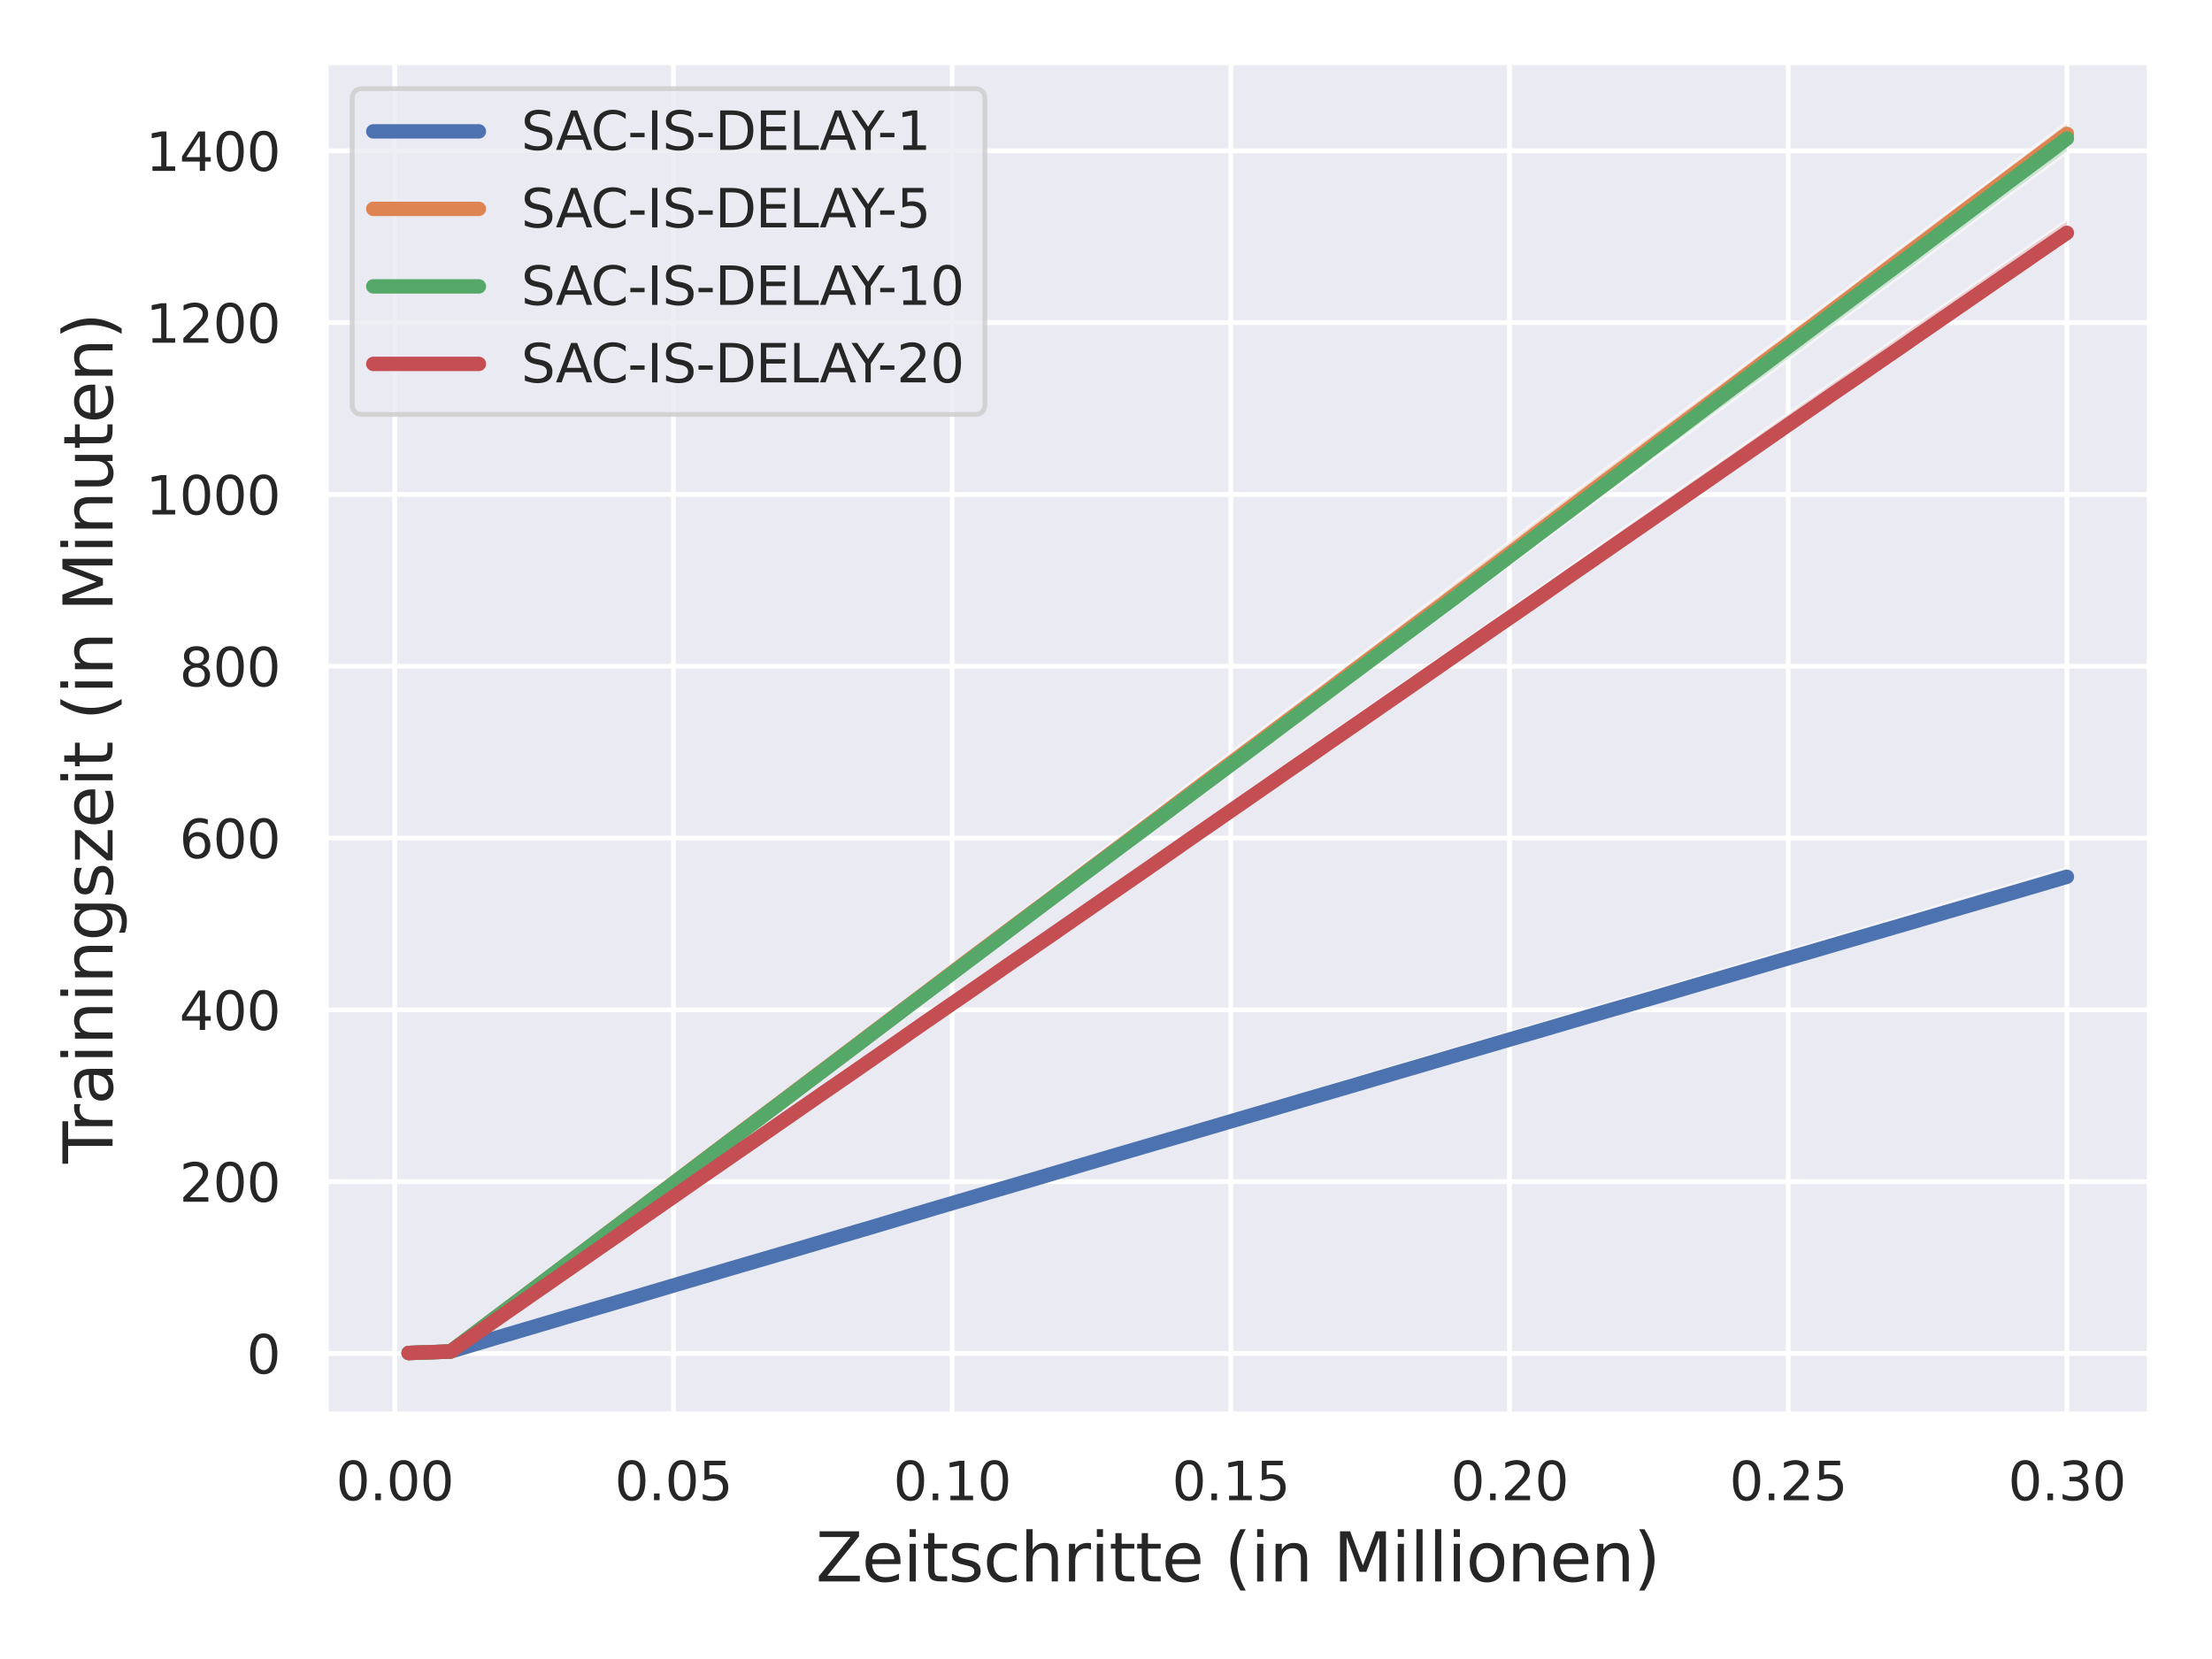 <?xml version="1.0" encoding="utf-8" standalone="no"?>
<!DOCTYPE svg PUBLIC "-//W3C//DTD SVG 1.1//EN"
  "http://www.w3.org/Graphics/SVG/1.1/DTD/svg11.dtd">
<svg xmlns:xlink="http://www.w3.org/1999/xlink" width="460.8pt" height="345.6pt" viewBox="0 0 460.8 345.6" xmlns="http://www.w3.org/2000/svg" version="1.1">
 <defs>
  <style type="text/css">*{stroke-linejoin: round; stroke-linecap: butt}</style>
 </defs>
 <g id="figure_1">
  <g id="patch_1">
   <path d="M 0 345.6 
L 460.8 345.6 
L 460.8 0 
L 0 0 
z
" style="fill: #ffffff"/>
  </g>
  <g id="axes_1">
   <g id="patch_2">
    <path d="M 67.86 294.66 
L 447.84 294.66 
L 447.84 12.96 
L 67.86 12.96 
z
" style="fill: #eaeaf2"/>
   </g>
   <g id="matplotlib.axis_1">
    <g id="xtick_1">
     <g id="line2d_1">
      <path d="M 82.229 294.66 
L 82.229 12.96 
" clip-path="url(#p84920b1231)" style="fill: none; stroke: #ffffff; stroke-linecap: round"/>
     </g>
     <g id="text_1">
      <!-- 0.00 -->
      <g style="fill: #262626" transform="translate(69.983 312.518)scale(0.11 -0.11)">
       <defs>
        <path id="DejaVuSans-30" d="M 2034 4250 
Q 1547 4250 1301 3770 
Q 1056 3291 1056 2328 
Q 1056 1369 1301 889 
Q 1547 409 2034 409 
Q 2525 409 2770 889 
Q 3016 1369 3016 2328 
Q 3016 3291 2770 3770 
Q 2525 4250 2034 4250 
z
M 2034 4750 
Q 2819 4750 3233 4129 
Q 3647 3509 3647 2328 
Q 3647 1150 3233 529 
Q 2819 -91 2034 -91 
Q 1250 -91 836 529 
Q 422 1150 422 2328 
Q 422 3509 836 4129 
Q 1250 4750 2034 4750 
z
" transform="scale(0.016)"/>
        <path id="DejaVuSans-2e" d="M 684 794 
L 1344 794 
L 1344 0 
L 684 0 
L 684 794 
z
" transform="scale(0.016)"/>
       </defs>
       <use xlink:href="#DejaVuSans-30"/>
       <use xlink:href="#DejaVuSans-2e" x="63.623"/>
       <use xlink:href="#DejaVuSans-30" x="95.41"/>
       <use xlink:href="#DejaVuSans-30" x="159.033"/>
      </g>
     </g>
    </g>
    <g id="xtick_2">
     <g id="line2d_2">
      <path d="M 140.286 294.66 
L 140.286 12.96 
" clip-path="url(#p84920b1231)" style="fill: none; stroke: #ffffff; stroke-linecap: round"/>
     </g>
     <g id="text_2">
      <!-- 0.05 -->
      <g style="fill: #262626" transform="translate(128.039 312.518)scale(0.11 -0.11)">
       <defs>
        <path id="DejaVuSans-35" d="M 691 4666 
L 3169 4666 
L 3169 4134 
L 1269 4134 
L 1269 2991 
Q 1406 3038 1543 3061 
Q 1681 3084 1819 3084 
Q 2600 3084 3056 2656 
Q 3513 2228 3513 1497 
Q 3513 744 3044 326 
Q 2575 -91 1722 -91 
Q 1428 -91 1123 -41 
Q 819 9 494 109 
L 494 744 
Q 775 591 1075 516 
Q 1375 441 1709 441 
Q 2250 441 2565 725 
Q 2881 1009 2881 1497 
Q 2881 1984 2565 2268 
Q 2250 2553 1709 2553 
Q 1456 2553 1204 2497 
Q 953 2441 691 2322 
L 691 4666 
z
" transform="scale(0.016)"/>
       </defs>
       <use xlink:href="#DejaVuSans-30"/>
       <use xlink:href="#DejaVuSans-2e" x="63.623"/>
       <use xlink:href="#DejaVuSans-30" x="95.41"/>
       <use xlink:href="#DejaVuSans-35" x="159.033"/>
      </g>
     </g>
    </g>
    <g id="xtick_3">
     <g id="line2d_3">
      <path d="M 198.342 294.66 
L 198.342 12.96 
" clip-path="url(#p84920b1231)" style="fill: none; stroke: #ffffff; stroke-linecap: round"/>
     </g>
     <g id="text_3">
      <!-- 0.10 -->
      <g style="fill: #262626" transform="translate(186.096 312.518)scale(0.11 -0.11)">
       <defs>
        <path id="DejaVuSans-31" d="M 794 531 
L 1825 531 
L 1825 4091 
L 703 3866 
L 703 4441 
L 1819 4666 
L 2450 4666 
L 2450 531 
L 3481 531 
L 3481 0 
L 794 0 
L 794 531 
z
" transform="scale(0.016)"/>
       </defs>
       <use xlink:href="#DejaVuSans-30"/>
       <use xlink:href="#DejaVuSans-2e" x="63.623"/>
       <use xlink:href="#DejaVuSans-31" x="95.41"/>
       <use xlink:href="#DejaVuSans-30" x="159.033"/>
      </g>
     </g>
    </g>
    <g id="xtick_4">
     <g id="line2d_4">
      <path d="M 256.399 294.66 
L 256.399 12.96 
" clip-path="url(#p84920b1231)" style="fill: none; stroke: #ffffff; stroke-linecap: round"/>
     </g>
     <g id="text_4">
      <!-- 0.15 -->
      <g style="fill: #262626" transform="translate(244.152 312.518)scale(0.11 -0.11)">
       <use xlink:href="#DejaVuSans-30"/>
       <use xlink:href="#DejaVuSans-2e" x="63.623"/>
       <use xlink:href="#DejaVuSans-31" x="95.41"/>
       <use xlink:href="#DejaVuSans-35" x="159.033"/>
      </g>
     </g>
    </g>
    <g id="xtick_5">
     <g id="line2d_5">
      <path d="M 314.455 294.66 
L 314.455 12.96 
" clip-path="url(#p84920b1231)" style="fill: none; stroke: #ffffff; stroke-linecap: round"/>
     </g>
     <g id="text_5">
      <!-- 0.20 -->
      <g style="fill: #262626" transform="translate(302.209 312.518)scale(0.11 -0.11)">
       <defs>
        <path id="DejaVuSans-32" d="M 1228 531 
L 3431 531 
L 3431 0 
L 469 0 
L 469 531 
Q 828 903 1448 1529 
Q 2069 2156 2228 2338 
Q 2531 2678 2651 2914 
Q 2772 3150 2772 3378 
Q 2772 3750 2511 3984 
Q 2250 4219 1831 4219 
Q 1534 4219 1204 4116 
Q 875 4013 500 3803 
L 500 4441 
Q 881 4594 1212 4672 
Q 1544 4750 1819 4750 
Q 2544 4750 2975 4387 
Q 3406 4025 3406 3419 
Q 3406 3131 3298 2873 
Q 3191 2616 2906 2266 
Q 2828 2175 2409 1742 
Q 1991 1309 1228 531 
z
" transform="scale(0.016)"/>
       </defs>
       <use xlink:href="#DejaVuSans-30"/>
       <use xlink:href="#DejaVuSans-2e" x="63.623"/>
       <use xlink:href="#DejaVuSans-32" x="95.41"/>
       <use xlink:href="#DejaVuSans-30" x="159.033"/>
      </g>
     </g>
    </g>
    <g id="xtick_6">
     <g id="line2d_6">
      <path d="M 372.512 294.66 
L 372.512 12.96 
" clip-path="url(#p84920b1231)" style="fill: none; stroke: #ffffff; stroke-linecap: round"/>
     </g>
     <g id="text_6">
      <!-- 0.25 -->
      <g style="fill: #262626" transform="translate(360.266 312.518)scale(0.11 -0.11)">
       <use xlink:href="#DejaVuSans-30"/>
       <use xlink:href="#DejaVuSans-2e" x="63.623"/>
       <use xlink:href="#DejaVuSans-32" x="95.41"/>
       <use xlink:href="#DejaVuSans-35" x="159.033"/>
      </g>
     </g>
    </g>
    <g id="xtick_7">
     <g id="line2d_7">
      <path d="M 430.568 294.66 
L 430.568 12.96 
" clip-path="url(#p84920b1231)" style="fill: none; stroke: #ffffff; stroke-linecap: round"/>
     </g>
     <g id="text_7">
      <!-- 0.30 -->
      <g style="fill: #262626" transform="translate(418.322 312.518)scale(0.11 -0.11)">
       <defs>
        <path id="DejaVuSans-33" d="M 2597 2516 
Q 3050 2419 3304 2112 
Q 3559 1806 3559 1356 
Q 3559 666 3084 287 
Q 2609 -91 1734 -91 
Q 1441 -91 1130 -33 
Q 819 25 488 141 
L 488 750 
Q 750 597 1062 519 
Q 1375 441 1716 441 
Q 2309 441 2620 675 
Q 2931 909 2931 1356 
Q 2931 1769 2642 2001 
Q 2353 2234 1838 2234 
L 1294 2234 
L 1294 2753 
L 1863 2753 
Q 2328 2753 2575 2939 
Q 2822 3125 2822 3475 
Q 2822 3834 2567 4026 
Q 2313 4219 1838 4219 
Q 1578 4219 1281 4162 
Q 984 4106 628 3988 
L 628 4550 
Q 988 4650 1302 4700 
Q 1616 4750 1894 4750 
Q 2613 4750 3031 4423 
Q 3450 4097 3450 3541 
Q 3450 3153 3228 2886 
Q 3006 2619 2597 2516 
z
" transform="scale(0.016)"/>
       </defs>
       <use xlink:href="#DejaVuSans-30"/>
       <use xlink:href="#DejaVuSans-2e" x="63.623"/>
       <use xlink:href="#DejaVuSans-33" x="95.41"/>
       <use xlink:href="#DejaVuSans-30" x="159.033"/>
      </g>
     </g>
    </g>
    <g id="text_8">
     <!-- Zeitschritte (in Millionen) -->
     <g style="fill: #262626" transform="translate(169.935 329.444)scale(0.14 -0.14)">
      <defs>
       <path id="DejaVuSans-5a" d="M 359 4666 
L 4025 4666 
L 4025 4184 
L 1075 531 
L 4097 531 
L 4097 0 
L 288 0 
L 288 481 
L 3238 4134 
L 359 4134 
L 359 4666 
z
" transform="scale(0.016)"/>
       <path id="DejaVuSans-65" d="M 3597 1894 
L 3597 1613 
L 953 1613 
Q 991 1019 1311 708 
Q 1631 397 2203 397 
Q 2534 397 2845 478 
Q 3156 559 3463 722 
L 3463 178 
Q 3153 47 2828 -22 
Q 2503 -91 2169 -91 
Q 1331 -91 842 396 
Q 353 884 353 1716 
Q 353 2575 817 3079 
Q 1281 3584 2069 3584 
Q 2775 3584 3186 3129 
Q 3597 2675 3597 1894 
z
M 3022 2063 
Q 3016 2534 2758 2815 
Q 2500 3097 2075 3097 
Q 1594 3097 1305 2825 
Q 1016 2553 972 2059 
L 3022 2063 
z
" transform="scale(0.016)"/>
       <path id="DejaVuSans-69" d="M 603 3500 
L 1178 3500 
L 1178 0 
L 603 0 
L 603 3500 
z
M 603 4863 
L 1178 4863 
L 1178 4134 
L 603 4134 
L 603 4863 
z
" transform="scale(0.016)"/>
       <path id="DejaVuSans-74" d="M 1172 4494 
L 1172 3500 
L 2356 3500 
L 2356 3053 
L 1172 3053 
L 1172 1153 
Q 1172 725 1289 603 
Q 1406 481 1766 481 
L 2356 481 
L 2356 0 
L 1766 0 
Q 1100 0 847 248 
Q 594 497 594 1153 
L 594 3053 
L 172 3053 
L 172 3500 
L 594 3500 
L 594 4494 
L 1172 4494 
z
" transform="scale(0.016)"/>
       <path id="DejaVuSans-73" d="M 2834 3397 
L 2834 2853 
Q 2591 2978 2328 3040 
Q 2066 3103 1784 3103 
Q 1356 3103 1142 2972 
Q 928 2841 928 2578 
Q 928 2378 1081 2264 
Q 1234 2150 1697 2047 
L 1894 2003 
Q 2506 1872 2764 1633 
Q 3022 1394 3022 966 
Q 3022 478 2636 193 
Q 2250 -91 1575 -91 
Q 1294 -91 989 -36 
Q 684 19 347 128 
L 347 722 
Q 666 556 975 473 
Q 1284 391 1588 391 
Q 1994 391 2212 530 
Q 2431 669 2431 922 
Q 2431 1156 2273 1281 
Q 2116 1406 1581 1522 
L 1381 1569 
Q 847 1681 609 1914 
Q 372 2147 372 2553 
Q 372 3047 722 3315 
Q 1072 3584 1716 3584 
Q 2034 3584 2315 3537 
Q 2597 3491 2834 3397 
z
" transform="scale(0.016)"/>
       <path id="DejaVuSans-63" d="M 3122 3366 
L 3122 2828 
Q 2878 2963 2633 3030 
Q 2388 3097 2138 3097 
Q 1578 3097 1268 2742 
Q 959 2388 959 1747 
Q 959 1106 1268 751 
Q 1578 397 2138 397 
Q 2388 397 2633 464 
Q 2878 531 3122 666 
L 3122 134 
Q 2881 22 2623 -34 
Q 2366 -91 2075 -91 
Q 1284 -91 818 406 
Q 353 903 353 1747 
Q 353 2603 823 3093 
Q 1294 3584 2113 3584 
Q 2378 3584 2631 3529 
Q 2884 3475 3122 3366 
z
" transform="scale(0.016)"/>
       <path id="DejaVuSans-68" d="M 3513 2113 
L 3513 0 
L 2938 0 
L 2938 2094 
Q 2938 2591 2744 2837 
Q 2550 3084 2163 3084 
Q 1697 3084 1428 2787 
Q 1159 2491 1159 1978 
L 1159 0 
L 581 0 
L 581 4863 
L 1159 4863 
L 1159 2956 
Q 1366 3272 1645 3428 
Q 1925 3584 2291 3584 
Q 2894 3584 3203 3211 
Q 3513 2838 3513 2113 
z
" transform="scale(0.016)"/>
       <path id="DejaVuSans-72" d="M 2631 2963 
Q 2534 3019 2420 3045 
Q 2306 3072 2169 3072 
Q 1681 3072 1420 2755 
Q 1159 2438 1159 1844 
L 1159 0 
L 581 0 
L 581 3500 
L 1159 3500 
L 1159 2956 
Q 1341 3275 1631 3429 
Q 1922 3584 2338 3584 
Q 2397 3584 2469 3576 
Q 2541 3569 2628 3553 
L 2631 2963 
z
" transform="scale(0.016)"/>
       <path id="DejaVuSans-20" transform="scale(0.016)"/>
       <path id="DejaVuSans-28" d="M 1984 4856 
Q 1566 4138 1362 3434 
Q 1159 2731 1159 2009 
Q 1159 1288 1364 580 
Q 1569 -128 1984 -844 
L 1484 -844 
Q 1016 -109 783 600 
Q 550 1309 550 2009 
Q 550 2706 781 3412 
Q 1013 4119 1484 4856 
L 1984 4856 
z
" transform="scale(0.016)"/>
       <path id="DejaVuSans-6e" d="M 3513 2113 
L 3513 0 
L 2938 0 
L 2938 2094 
Q 2938 2591 2744 2837 
Q 2550 3084 2163 3084 
Q 1697 3084 1428 2787 
Q 1159 2491 1159 1978 
L 1159 0 
L 581 0 
L 581 3500 
L 1159 3500 
L 1159 2956 
Q 1366 3272 1645 3428 
Q 1925 3584 2291 3584 
Q 2894 3584 3203 3211 
Q 3513 2838 3513 2113 
z
" transform="scale(0.016)"/>
       <path id="DejaVuSans-4d" d="M 628 4666 
L 1569 4666 
L 2759 1491 
L 3956 4666 
L 4897 4666 
L 4897 0 
L 4281 0 
L 4281 4097 
L 3078 897 
L 2444 897 
L 1241 4097 
L 1241 0 
L 628 0 
L 628 4666 
z
" transform="scale(0.016)"/>
       <path id="DejaVuSans-6c" d="M 603 4863 
L 1178 4863 
L 1178 0 
L 603 0 
L 603 4863 
z
" transform="scale(0.016)"/>
       <path id="DejaVuSans-6f" d="M 1959 3097 
Q 1497 3097 1228 2736 
Q 959 2375 959 1747 
Q 959 1119 1226 758 
Q 1494 397 1959 397 
Q 2419 397 2687 759 
Q 2956 1122 2956 1747 
Q 2956 2369 2687 2733 
Q 2419 3097 1959 3097 
z
M 1959 3584 
Q 2709 3584 3137 3096 
Q 3566 2609 3566 1747 
Q 3566 888 3137 398 
Q 2709 -91 1959 -91 
Q 1206 -91 779 398 
Q 353 888 353 1747 
Q 353 2609 779 3096 
Q 1206 3584 1959 3584 
z
" transform="scale(0.016)"/>
       <path id="DejaVuSans-29" d="M 513 4856 
L 1013 4856 
Q 1481 4119 1714 3412 
Q 1947 2706 1947 2009 
Q 1947 1309 1714 600 
Q 1481 -109 1013 -844 
L 513 -844 
Q 928 -128 1133 580 
Q 1338 1288 1338 2009 
Q 1338 2731 1133 3434 
Q 928 4138 513 4856 
z
" transform="scale(0.016)"/>
      </defs>
      <use xlink:href="#DejaVuSans-5a"/>
      <use xlink:href="#DejaVuSans-65" x="68.506"/>
      <use xlink:href="#DejaVuSans-69" x="130.029"/>
      <use xlink:href="#DejaVuSans-74" x="157.812"/>
      <use xlink:href="#DejaVuSans-73" x="197.021"/>
      <use xlink:href="#DejaVuSans-63" x="249.121"/>
      <use xlink:href="#DejaVuSans-68" x="304.102"/>
      <use xlink:href="#DejaVuSans-72" x="367.48"/>
      <use xlink:href="#DejaVuSans-69" x="408.594"/>
      <use xlink:href="#DejaVuSans-74" x="436.377"/>
      <use xlink:href="#DejaVuSans-74" x="475.586"/>
      <use xlink:href="#DejaVuSans-65" x="514.795"/>
      <use xlink:href="#DejaVuSans-20" x="576.318"/>
      <use xlink:href="#DejaVuSans-28" x="608.105"/>
      <use xlink:href="#DejaVuSans-69" x="647.119"/>
      <use xlink:href="#DejaVuSans-6e" x="674.902"/>
      <use xlink:href="#DejaVuSans-20" x="738.281"/>
      <use xlink:href="#DejaVuSans-4d" x="770.068"/>
      <use xlink:href="#DejaVuSans-69" x="856.348"/>
      <use xlink:href="#DejaVuSans-6c" x="884.131"/>
      <use xlink:href="#DejaVuSans-6c" x="911.914"/>
      <use xlink:href="#DejaVuSans-69" x="939.697"/>
      <use xlink:href="#DejaVuSans-6f" x="967.48"/>
      <use xlink:href="#DejaVuSans-6e" x="1028.662"/>
      <use xlink:href="#DejaVuSans-65" x="1092.041"/>
      <use xlink:href="#DejaVuSans-6e" x="1153.564"/>
      <use xlink:href="#DejaVuSans-29" x="1216.943"/>
     </g>
    </g>
   </g>
   <g id="matplotlib.axis_2">
    <g id="ytick_1">
     <g id="line2d_8">
      <path d="M 67.86 281.953 
L 447.84 281.953 
" clip-path="url(#p84920b1231)" style="fill: none; stroke: #ffffff; stroke-linecap: round"/>
     </g>
     <g id="text_9">
      <!-- 0 -->
      <g style="fill: #262626" transform="translate(51.361 286.132)scale(0.11 -0.11)">
       <use xlink:href="#DejaVuSans-30"/>
      </g>
     </g>
    </g>
    <g id="ytick_2">
     <g id="line2d_9">
      <path d="M 67.86 246.162 
L 447.84 246.162 
" clip-path="url(#p84920b1231)" style="fill: none; stroke: #ffffff; stroke-linecap: round"/>
     </g>
     <g id="text_10">
      <!-- 200 -->
      <g style="fill: #262626" transform="translate(37.364 250.341)scale(0.11 -0.11)">
       <use xlink:href="#DejaVuSans-32"/>
       <use xlink:href="#DejaVuSans-30" x="63.623"/>
       <use xlink:href="#DejaVuSans-30" x="127.246"/>
      </g>
     </g>
    </g>
    <g id="ytick_3">
     <g id="line2d_10">
      <path d="M 67.86 210.372 
L 447.84 210.372 
" clip-path="url(#p84920b1231)" style="fill: none; stroke: #ffffff; stroke-linecap: round"/>
     </g>
     <g id="text_11">
      <!-- 400 -->
      <g style="fill: #262626" transform="translate(37.364 214.551)scale(0.11 -0.11)">
       <defs>
        <path id="DejaVuSans-34" d="M 2419 4116 
L 825 1625 
L 2419 1625 
L 2419 4116 
z
M 2253 4666 
L 3047 4666 
L 3047 1625 
L 3713 1625 
L 3713 1100 
L 3047 1100 
L 3047 0 
L 2419 0 
L 2419 1100 
L 313 1100 
L 313 1709 
L 2253 4666 
z
" transform="scale(0.016)"/>
       </defs>
       <use xlink:href="#DejaVuSans-34"/>
       <use xlink:href="#DejaVuSans-30" x="63.623"/>
       <use xlink:href="#DejaVuSans-30" x="127.246"/>
      </g>
     </g>
    </g>
    <g id="ytick_4">
     <g id="line2d_11">
      <path d="M 67.86 174.581 
L 447.84 174.581 
" clip-path="url(#p84920b1231)" style="fill: none; stroke: #ffffff; stroke-linecap: round"/>
     </g>
     <g id="text_12">
      <!-- 600 -->
      <g style="fill: #262626" transform="translate(37.364 178.76)scale(0.11 -0.11)">
       <defs>
        <path id="DejaVuSans-36" d="M 2113 2584 
Q 1688 2584 1439 2293 
Q 1191 2003 1191 1497 
Q 1191 994 1439 701 
Q 1688 409 2113 409 
Q 2538 409 2786 701 
Q 3034 994 3034 1497 
Q 3034 2003 2786 2293 
Q 2538 2584 2113 2584 
z
M 3366 4563 
L 3366 3988 
Q 3128 4100 2886 4159 
Q 2644 4219 2406 4219 
Q 1781 4219 1451 3797 
Q 1122 3375 1075 2522 
Q 1259 2794 1537 2939 
Q 1816 3084 2150 3084 
Q 2853 3084 3261 2657 
Q 3669 2231 3669 1497 
Q 3669 778 3244 343 
Q 2819 -91 2113 -91 
Q 1303 -91 875 529 
Q 447 1150 447 2328 
Q 447 3434 972 4092 
Q 1497 4750 2381 4750 
Q 2619 4750 2861 4703 
Q 3103 4656 3366 4563 
z
" transform="scale(0.016)"/>
       </defs>
       <use xlink:href="#DejaVuSans-36"/>
       <use xlink:href="#DejaVuSans-30" x="63.623"/>
       <use xlink:href="#DejaVuSans-30" x="127.246"/>
      </g>
     </g>
    </g>
    <g id="ytick_5">
     <g id="line2d_12">
      <path d="M 67.86 138.79 
L 447.84 138.79 
" clip-path="url(#p84920b1231)" style="fill: none; stroke: #ffffff; stroke-linecap: round"/>
     </g>
     <g id="text_13">
      <!-- 800 -->
      <g style="fill: #262626" transform="translate(37.364 142.969)scale(0.11 -0.11)">
       <defs>
        <path id="DejaVuSans-38" d="M 2034 2216 
Q 1584 2216 1326 1975 
Q 1069 1734 1069 1313 
Q 1069 891 1326 650 
Q 1584 409 2034 409 
Q 2484 409 2743 651 
Q 3003 894 3003 1313 
Q 3003 1734 2745 1975 
Q 2488 2216 2034 2216 
z
M 1403 2484 
Q 997 2584 770 2862 
Q 544 3141 544 3541 
Q 544 4100 942 4425 
Q 1341 4750 2034 4750 
Q 2731 4750 3128 4425 
Q 3525 4100 3525 3541 
Q 3525 3141 3298 2862 
Q 3072 2584 2669 2484 
Q 3125 2378 3379 2068 
Q 3634 1759 3634 1313 
Q 3634 634 3220 271 
Q 2806 -91 2034 -91 
Q 1263 -91 848 271 
Q 434 634 434 1313 
Q 434 1759 690 2068 
Q 947 2378 1403 2484 
z
M 1172 3481 
Q 1172 3119 1398 2916 
Q 1625 2713 2034 2713 
Q 2441 2713 2670 2916 
Q 2900 3119 2900 3481 
Q 2900 3844 2670 4047 
Q 2441 4250 2034 4250 
Q 1625 4250 1398 4047 
Q 1172 3844 1172 3481 
z
" transform="scale(0.016)"/>
       </defs>
       <use xlink:href="#DejaVuSans-38"/>
       <use xlink:href="#DejaVuSans-30" x="63.623"/>
       <use xlink:href="#DejaVuSans-30" x="127.246"/>
      </g>
     </g>
    </g>
    <g id="ytick_6">
     <g id="line2d_13">
      <path d="M 67.86 103 
L 447.84 103 
" clip-path="url(#p84920b1231)" style="fill: none; stroke: #ffffff; stroke-linecap: round"/>
     </g>
     <g id="text_14">
      <!-- 1000 -->
      <g style="fill: #262626" transform="translate(30.365 107.179)scale(0.11 -0.11)">
       <use xlink:href="#DejaVuSans-31"/>
       <use xlink:href="#DejaVuSans-30" x="63.623"/>
       <use xlink:href="#DejaVuSans-30" x="127.246"/>
       <use xlink:href="#DejaVuSans-30" x="190.869"/>
      </g>
     </g>
    </g>
    <g id="ytick_7">
     <g id="line2d_14">
      <path d="M 67.86 67.209 
L 447.84 67.209 
" clip-path="url(#p84920b1231)" style="fill: none; stroke: #ffffff; stroke-linecap: round"/>
     </g>
     <g id="text_15">
      <!-- 1200 -->
      <g style="fill: #262626" transform="translate(30.365 71.388)scale(0.11 -0.11)">
       <use xlink:href="#DejaVuSans-31"/>
       <use xlink:href="#DejaVuSans-32" x="63.623"/>
       <use xlink:href="#DejaVuSans-30" x="127.246"/>
       <use xlink:href="#DejaVuSans-30" x="190.869"/>
      </g>
     </g>
    </g>
    <g id="ytick_8">
     <g id="line2d_15">
      <path d="M 67.86 31.418 
L 447.84 31.418 
" clip-path="url(#p84920b1231)" style="fill: none; stroke: #ffffff; stroke-linecap: round"/>
     </g>
     <g id="text_16">
      <!-- 1400 -->
      <g style="fill: #262626" transform="translate(30.365 35.597)scale(0.11 -0.11)">
       <use xlink:href="#DejaVuSans-31"/>
       <use xlink:href="#DejaVuSans-34" x="63.623"/>
       <use xlink:href="#DejaVuSans-30" x="127.246"/>
       <use xlink:href="#DejaVuSans-30" x="190.869"/>
      </g>
     </g>
    </g>
    <g id="text_17">
     <!-- Trainingszeit (in Minuten) -->
     <g style="fill: #262626" transform="translate(23.453 242.38)rotate(-90)scale(0.14 -0.14)">
      <defs>
       <path id="DejaVuSans-54" d="M -19 4666 
L 3928 4666 
L 3928 4134 
L 2272 4134 
L 2272 0 
L 1638 0 
L 1638 4134 
L -19 4134 
L -19 4666 
z
" transform="scale(0.016)"/>
       <path id="DejaVuSans-61" d="M 2194 1759 
Q 1497 1759 1228 1600 
Q 959 1441 959 1056 
Q 959 750 1161 570 
Q 1363 391 1709 391 
Q 2188 391 2477 730 
Q 2766 1069 2766 1631 
L 2766 1759 
L 2194 1759 
z
M 3341 1997 
L 3341 0 
L 2766 0 
L 2766 531 
Q 2569 213 2275 61 
Q 1981 -91 1556 -91 
Q 1019 -91 701 211 
Q 384 513 384 1019 
Q 384 1609 779 1909 
Q 1175 2209 1959 2209 
L 2766 2209 
L 2766 2266 
Q 2766 2663 2505 2880 
Q 2244 3097 1772 3097 
Q 1472 3097 1187 3025 
Q 903 2953 641 2809 
L 641 3341 
Q 956 3463 1253 3523 
Q 1550 3584 1831 3584 
Q 2591 3584 2966 3190 
Q 3341 2797 3341 1997 
z
" transform="scale(0.016)"/>
       <path id="DejaVuSans-67" d="M 2906 1791 
Q 2906 2416 2648 2759 
Q 2391 3103 1925 3103 
Q 1463 3103 1205 2759 
Q 947 2416 947 1791 
Q 947 1169 1205 825 
Q 1463 481 1925 481 
Q 2391 481 2648 825 
Q 2906 1169 2906 1791 
z
M 3481 434 
Q 3481 -459 3084 -895 
Q 2688 -1331 1869 -1331 
Q 1566 -1331 1297 -1286 
Q 1028 -1241 775 -1147 
L 775 -588 
Q 1028 -725 1275 -790 
Q 1522 -856 1778 -856 
Q 2344 -856 2625 -561 
Q 2906 -266 2906 331 
L 2906 616 
Q 2728 306 2450 153 
Q 2172 0 1784 0 
Q 1141 0 747 490 
Q 353 981 353 1791 
Q 353 2603 747 3093 
Q 1141 3584 1784 3584 
Q 2172 3584 2450 3431 
Q 2728 3278 2906 2969 
L 2906 3500 
L 3481 3500 
L 3481 434 
z
" transform="scale(0.016)"/>
       <path id="DejaVuSans-7a" d="M 353 3500 
L 3084 3500 
L 3084 2975 
L 922 459 
L 3084 459 
L 3084 0 
L 275 0 
L 275 525 
L 2438 3041 
L 353 3041 
L 353 3500 
z
" transform="scale(0.016)"/>
       <path id="DejaVuSans-75" d="M 544 1381 
L 544 3500 
L 1119 3500 
L 1119 1403 
Q 1119 906 1312 657 
Q 1506 409 1894 409 
Q 2359 409 2629 706 
Q 2900 1003 2900 1516 
L 2900 3500 
L 3475 3500 
L 3475 0 
L 2900 0 
L 2900 538 
Q 2691 219 2414 64 
Q 2138 -91 1772 -91 
Q 1169 -91 856 284 
Q 544 659 544 1381 
z
M 1991 3584 
L 1991 3584 
z
" transform="scale(0.016)"/>
      </defs>
      <use xlink:href="#DejaVuSans-54"/>
      <use xlink:href="#DejaVuSans-72" x="46.334"/>
      <use xlink:href="#DejaVuSans-61" x="87.447"/>
      <use xlink:href="#DejaVuSans-69" x="148.727"/>
      <use xlink:href="#DejaVuSans-6e" x="176.51"/>
      <use xlink:href="#DejaVuSans-69" x="239.889"/>
      <use xlink:href="#DejaVuSans-6e" x="267.672"/>
      <use xlink:href="#DejaVuSans-67" x="331.051"/>
      <use xlink:href="#DejaVuSans-73" x="394.527"/>
      <use xlink:href="#DejaVuSans-7a" x="446.627"/>
      <use xlink:href="#DejaVuSans-65" x="499.117"/>
      <use xlink:href="#DejaVuSans-69" x="560.641"/>
      <use xlink:href="#DejaVuSans-74" x="588.424"/>
      <use xlink:href="#DejaVuSans-20" x="627.633"/>
      <use xlink:href="#DejaVuSans-28" x="659.42"/>
      <use xlink:href="#DejaVuSans-69" x="698.434"/>
      <use xlink:href="#DejaVuSans-6e" x="726.217"/>
      <use xlink:href="#DejaVuSans-20" x="789.596"/>
      <use xlink:href="#DejaVuSans-4d" x="821.383"/>
      <use xlink:href="#DejaVuSans-69" x="907.662"/>
      <use xlink:href="#DejaVuSans-6e" x="935.445"/>
      <use xlink:href="#DejaVuSans-75" x="998.824"/>
      <use xlink:href="#DejaVuSans-74" x="1062.203"/>
      <use xlink:href="#DejaVuSans-65" x="1101.412"/>
      <use xlink:href="#DejaVuSans-6e" x="1162.936"/>
      <use xlink:href="#DejaVuSans-29" x="1226.314"/>
     </g>
    </g>
   </g>
   <g id="PolyCollection_1">
    <defs>
     <path id="m9e47a740ea" d="M 85.132 -63.745 
L 85.132 -63.75 
L 88.035 -63.852 
L 90.937 -63.953 
L 93.84 -64.056 
L 96.743 -64.938 
L 99.646 -65.825 
L 102.549 -66.719 
L 105.452 -67.594 
L 108.354 -68.458 
L 111.257 -69.326 
L 114.16 -70.197 
L 117.063 -71.05 
L 119.966 -71.908 
L 122.869 -72.774 
L 125.771 -73.652 
L 128.674 -74.534 
L 131.577 -75.413 
L 134.48 -76.289 
L 137.383 -77.18 
L 140.286 -78.066 
L 143.188 -78.964 
L 146.091 -79.834 
L 148.994 -80.731 
L 151.897 -81.596 
L 154.8 -82.473 
L 157.702 -83.359 
L 160.605 -84.262 
L 163.508 -85.149 
L 166.411 -86.018 
L 169.314 -86.889 
L 172.217 -87.756 
L 175.119 -88.642 
L 178.022 -89.526 
L 180.925 -90.414 
L 183.828 -91.3 
L 186.731 -92.198 
L 189.634 -93.088 
L 192.536 -93.97 
L 195.439 -94.856 
L 198.342 -95.731 
L 201.245 -96.59 
L 204.148 -97.481 
L 207.051 -98.343 
L 209.953 -99.22 
L 212.856 -100.084 
L 215.759 -100.95 
L 218.662 -101.813 
L 221.565 -102.681 
L 224.467 -103.558 
L 227.37 -104.45 
L 230.273 -105.312 
L 233.176 -106.196 
L 236.079 -107.067 
L 238.982 -107.929 
L 241.884 -108.806 
L 244.787 -109.671 
L 247.69 -110.522 
L 250.593 -111.398 
L 253.496 -112.265 
L 256.399 -113.131 
L 259.301 -114.014 
L 262.204 -114.863 
L 265.107 -115.717 
L 268.01 -116.575 
L 270.913 -117.452 
L 273.816 -118.302 
L 276.718 -119.141 
L 279.621 -119.987 
L 282.524 -120.858 
L 285.427 -121.747 
L 288.33 -122.598 
L 291.233 -123.476 
L 294.135 -124.314 
L 297.038 -125.178 
L 299.941 -126.036 
L 302.844 -126.899 
L 305.747 -127.739 
L 308.649 -128.585 
L 311.552 -129.447 
L 314.455 -130.31 
L 317.358 -131.161 
L 320.261 -132.003 
L 323.164 -132.873 
L 326.066 -133.73 
L 328.969 -134.615 
L 331.872 -135.469 
L 334.775 -136.329 
L 337.678 -137.179 
L 340.581 -138.013 
L 343.483 -138.849 
L 346.386 -139.7 
L 349.289 -140.54 
L 352.192 -141.414 
L 355.095 -142.291 
L 357.998 -143.153 
L 360.9 -144.025 
L 363.803 -144.874 
L 366.706 -145.724 
L 369.609 -146.569 
L 372.512 -147.424 
L 375.414 -148.261 
L 378.317 -149.123 
L 381.22 -149.977 
L 384.123 -150.846 
L 387.026 -151.707 
L 389.929 -152.58 
L 392.831 -153.433 
L 395.734 -154.287 
L 398.637 -155.145 
L 401.54 -156.016 
L 404.443 -156.897 
L 407.346 -157.736 
L 410.248 -158.585 
L 413.151 -159.457 
L 416.054 -160.285 
L 418.957 -161.14 
L 421.86 -161.999 
L 424.763 -162.855 
L 427.665 -163.726 
L 430.568 -164.564 
L 430.568 -161.932 
L 430.568 -161.932 
L 427.665 -161.097 
L 424.763 -160.255 
L 421.86 -159.425 
L 418.957 -158.593 
L 416.054 -157.73 
L 413.151 -156.875 
L 410.248 -156.049 
L 407.346 -155.194 
L 404.443 -154.361 
L 401.54 -153.512 
L 398.637 -152.663 
L 395.734 -151.78 
L 392.831 -150.94 
L 389.929 -150.096 
L 387.026 -149.258 
L 384.123 -148.417 
L 381.22 -147.585 
L 378.317 -146.743 
L 375.414 -145.916 
L 372.512 -145.062 
L 369.609 -144.217 
L 366.706 -143.36 
L 363.803 -142.498 
L 360.9 -141.648 
L 357.998 -140.811 
L 355.095 -139.98 
L 352.192 -139.159 
L 349.289 -138.311 
L 346.386 -137.444 
L 343.483 -136.62 
L 340.581 -135.792 
L 337.678 -134.962 
L 334.775 -134.151 
L 331.872 -133.323 
L 328.969 -132.476 
L 326.066 -131.615 
L 323.164 -130.772 
L 320.261 -129.93 
L 317.358 -129.089 
L 314.455 -128.24 
L 311.552 -127.398 
L 308.649 -126.543 
L 305.747 -125.701 
L 302.844 -124.843 
L 299.941 -123.991 
L 297.038 -123.13 
L 294.135 -122.283 
L 291.233 -121.445 
L 288.33 -120.586 
L 285.427 -119.737 
L 282.524 -118.882 
L 279.621 -118.022 
L 276.718 -117.193 
L 273.816 -116.332 
L 270.913 -115.497 
L 268.01 -114.657 
L 265.107 -113.816 
L 262.204 -112.977 
L 259.301 -112.153 
L 256.399 -111.326 
L 253.496 -110.482 
L 250.593 -109.631 
L 247.69 -108.789 
L 244.787 -107.949 
L 241.884 -107.12 
L 238.982 -106.291 
L 236.079 -105.459 
L 233.176 -104.624 
L 230.273 -103.764 
L 227.37 -102.919 
L 224.467 -102.084 
L 221.565 -101.253 
L 218.662 -100.378 
L 215.759 -99.534 
L 212.856 -98.682 
L 209.953 -97.834 
L 207.051 -97.016 
L 204.148 -96.159 
L 201.245 -95.317 
L 198.342 -94.491 
L 195.439 -93.625 
L 192.536 -92.776 
L 189.634 -91.916 
L 186.731 -91.059 
L 183.828 -90.215 
L 180.925 -89.329 
L 178.022 -88.498 
L 175.119 -87.652 
L 172.217 -86.812 
L 169.314 -85.962 
L 166.411 -85.111 
L 163.508 -84.265 
L 160.605 -83.416 
L 157.702 -82.594 
L 154.8 -81.756 
L 151.897 -80.923 
L 148.994 -80.082 
L 146.091 -79.242 
L 143.188 -78.404 
L 140.286 -77.571 
L 137.383 -76.735 
L 134.48 -75.901 
L 131.577 -75.055 
L 128.674 -74.211 
L 125.771 -73.36 
L 122.869 -72.534 
L 119.966 -71.686 
L 117.063 -70.851 
L 114.16 -70.004 
L 111.257 -69.163 
L 108.354 -68.328 
L 105.452 -67.464 
L 102.549 -66.615 
L 99.646 -65.763 
L 96.743 -64.909 
L 93.84 -64.042 
L 90.937 -63.94 
L 88.035 -63.843 
L 85.132 -63.745 
z
" style="stroke: #ffffff; stroke-opacity: 0.5"/>
    </defs>
    <g clip-path="url(#p84920b1231)">
     <use xlink:href="#m9e47a740ea" x="0" y="345.6" style="fill: #4c72b0; fill-opacity: 0.5; stroke: #ffffff; stroke-opacity: 0.5"/>
    </g>
   </g>
   <g id="PolyCollection_2">
    <defs>
     <path id="m38fdfc8652" d="M 85.132 -63.746 
L 85.132 -63.752 
L 88.035 -63.852 
L 90.937 -63.952 
L 93.84 -64.055 
L 96.743 -66.3 
L 99.646 -68.525 
L 102.549 -70.722 
L 105.452 -72.962 
L 108.354 -75.236 
L 111.257 -77.479 
L 114.16 -79.686 
L 117.063 -81.896 
L 119.966 -84.108 
L 122.869 -86.252 
L 125.771 -88.443 
L 128.674 -90.651 
L 131.577 -92.925 
L 134.48 -95.175 
L 137.383 -97.411 
L 140.286 -99.596 
L 143.188 -101.762 
L 146.091 -103.957 
L 148.994 -106.129 
L 151.897 -108.352 
L 154.8 -110.555 
L 157.702 -112.734 
L 160.605 -114.939 
L 163.508 -117.147 
L 166.411 -119.418 
L 169.314 -121.674 
L 172.217 -123.941 
L 175.119 -126.164 
L 178.022 -128.402 
L 180.925 -130.764 
L 183.828 -133.073 
L 186.731 -135.361 
L 189.634 -137.626 
L 192.536 -139.864 
L 195.439 -142.033 
L 198.342 -144.268 
L 201.245 -146.503 
L 204.148 -148.732 
L 207.051 -150.959 
L 209.953 -153.199 
L 212.856 -155.397 
L 215.759 -157.592 
L 218.662 -159.796 
L 221.565 -162.038 
L 224.467 -164.293 
L 227.37 -166.547 
L 230.273 -168.745 
L 233.176 -170.945 
L 236.079 -173.175 
L 238.982 -175.376 
L 241.884 -177.554 
L 244.787 -179.815 
L 247.69 -182.024 
L 250.593 -184.239 
L 253.496 -186.401 
L 256.399 -188.602 
L 259.301 -190.78 
L 262.204 -192.974 
L 265.107 -195.162 
L 268.01 -197.371 
L 270.913 -199.533 
L 273.816 -201.741 
L 276.718 -203.936 
L 279.621 -206.107 
L 282.524 -208.275 
L 285.427 -210.474 
L 288.33 -212.69 
L 291.233 -214.875 
L 294.135 -217.089 
L 297.038 -219.278 
L 299.941 -221.463 
L 302.844 -223.723 
L 305.747 -225.955 
L 308.649 -228.168 
L 311.552 -230.372 
L 314.455 -232.561 
L 317.358 -234.773 
L 320.261 -237.007 
L 323.164 -239.175 
L 326.066 -241.393 
L 328.969 -243.566 
L 331.872 -245.764 
L 334.775 -247.947 
L 337.678 -250.121 
L 340.581 -252.278 
L 343.483 -254.454 
L 346.386 -256.601 
L 349.289 -258.748 
L 352.192 -260.914 
L 355.095 -263.074 
L 357.998 -265.212 
L 360.9 -267.39 
L 363.803 -269.573 
L 366.706 -271.767 
L 369.609 -273.931 
L 372.512 -276.094 
L 375.414 -278.256 
L 378.317 -280.405 
L 381.22 -282.574 
L 384.123 -284.764 
L 387.026 -286.949 
L 389.929 -289.198 
L 392.831 -291.377 
L 395.734 -293.603 
L 398.637 -295.782 
L 401.54 -297.942 
L 404.443 -300.14 
L 407.346 -302.281 
L 410.248 -304.441 
L 413.151 -306.61 
L 416.054 -308.794 
L 418.957 -311.026 
L 421.86 -313.22 
L 424.763 -315.429 
L 427.665 -317.641 
L 430.568 -319.835 
L 430.568 -316.096 
L 430.568 -316.096 
L 427.665 -313.955 
L 424.763 -311.755 
L 421.86 -309.638 
L 418.957 -307.493 
L 416.054 -305.337 
L 413.151 -303.113 
L 410.248 -300.893 
L 407.346 -298.639 
L 404.443 -296.34 
L 401.54 -294.061 
L 398.637 -291.878 
L 395.734 -289.709 
L 392.831 -287.501 
L 389.929 -285.358 
L 387.026 -283.206 
L 384.123 -281.055 
L 381.22 -278.888 
L 378.317 -276.739 
L 375.414 -274.556 
L 372.512 -272.378 
L 369.609 -270.248 
L 366.706 -268.137 
L 363.803 -265.973 
L 360.9 -263.807 
L 357.998 -261.652 
L 355.095 -259.479 
L 352.192 -257.359 
L 349.289 -255.224 
L 346.386 -253.048 
L 343.483 -250.87 
L 340.581 -248.677 
L 337.678 -246.504 
L 334.775 -244.311 
L 331.872 -242.139 
L 328.969 -239.928 
L 326.066 -237.744 
L 323.164 -235.507 
L 320.261 -233.309 
L 317.358 -231.055 
L 314.455 -228.869 
L 311.552 -226.623 
L 308.649 -224.342 
L 305.747 -222.145 
L 302.844 -220.024 
L 299.941 -217.88 
L 297.038 -215.75 
L 294.135 -213.603 
L 291.233 -211.43 
L 288.33 -209.275 
L 285.427 -207.11 
L 282.524 -204.974 
L 279.621 -202.842 
L 276.718 -200.63 
L 273.816 -198.445 
L 270.913 -196.318 
L 268.01 -194.169 
L 265.107 -192.017 
L 262.204 -189.86 
L 259.301 -187.744 
L 256.399 -185.571 
L 253.496 -183.41 
L 250.593 -181.222 
L 247.69 -179.036 
L 244.787 -176.835 
L 241.884 -174.662 
L 238.982 -172.456 
L 236.079 -170.353 
L 233.176 -168.197 
L 230.273 -165.997 
L 227.37 -163.853 
L 224.467 -161.712 
L 221.565 -159.544 
L 218.662 -157.379 
L 215.759 -155.243 
L 212.856 -153.117 
L 209.953 -150.963 
L 207.051 -148.781 
L 204.148 -146.634 
L 201.245 -144.486 
L 198.342 -142.278 
L 195.439 -140.123 
L 192.536 -137.924 
L 189.634 -135.77 
L 186.731 -133.602 
L 183.828 -131.443 
L 180.925 -129.285 
L 178.022 -127.095 
L 175.119 -124.948 
L 172.217 -122.775 
L 169.314 -120.592 
L 166.411 -118.411 
L 163.508 -116.22 
L 160.605 -114.002 
L 157.702 -111.844 
L 154.8 -109.705 
L 151.897 -107.523 
L 148.994 -105.355 
L 146.091 -103.148 
L 143.188 -100.938 
L 140.286 -98.771 
L 137.383 -96.589 
L 134.48 -94.38 
L 131.577 -92.208 
L 128.674 -90.007 
L 125.771 -87.822 
L 122.869 -85.62 
L 119.966 -83.432 
L 117.063 -81.258 
L 114.16 -79.103 
L 111.257 -76.963 
L 108.354 -74.812 
L 105.452 -72.7 
L 102.549 -70.546 
L 99.646 -68.374 
L 96.743 -66.207 
L 93.84 -64.049 
L 90.937 -63.947 
L 88.035 -63.846 
L 85.132 -63.746 
z
" style="stroke: #ffffff; stroke-opacity: 0.5"/>
    </defs>
    <g clip-path="url(#p84920b1231)">
     <use xlink:href="#m38fdfc8652" x="0" y="345.6" style="fill: #dd8452; fill-opacity: 0.5; stroke: #ffffff; stroke-opacity: 0.5"/>
    </g>
   </g>
   <g id="PolyCollection_3">
    <defs>
     <path id="m3d53de1f25" d="M 85.132 -63.745 
L 85.132 -63.749 
L 88.035 -63.854 
L 90.937 -63.957 
L 93.84 -64.057 
L 96.743 -66.303 
L 99.646 -68.533 
L 102.549 -70.803 
L 105.452 -72.964 
L 108.354 -75.118 
L 111.257 -77.289 
L 114.16 -79.493 
L 117.063 -81.706 
L 119.966 -83.885 
L 122.869 -86.086 
L 125.771 -88.255 
L 128.674 -90.448 
L 131.577 -92.673 
L 134.48 -94.926 
L 137.383 -97.209 
L 140.286 -99.431 
L 143.188 -101.666 
L 146.091 -103.888 
L 148.994 -106.092 
L 151.897 -108.283 
L 154.8 -110.476 
L 157.702 -112.678 
L 160.605 -114.896 
L 163.508 -117.091 
L 166.411 -119.276 
L 169.314 -121.469 
L 172.217 -123.657 
L 175.119 -125.873 
L 178.022 -128.048 
L 180.925 -130.254 
L 183.828 -132.435 
L 186.731 -134.628 
L 189.634 -136.832 
L 192.536 -138.976 
L 195.439 -141.164 
L 198.342 -143.35 
L 201.245 -145.564 
L 204.148 -147.787 
L 207.051 -149.956 
L 209.953 -152.182 
L 212.856 -154.35 
L 215.759 -156.518 
L 218.662 -158.734 
L 221.565 -160.91 
L 224.467 -163.01 
L 227.37 -165.17 
L 230.273 -167.353 
L 233.176 -169.517 
L 236.079 -171.666 
L 238.982 -173.838 
L 241.884 -175.996 
L 244.787 -178.189 
L 247.69 -180.354 
L 250.593 -182.517 
L 253.496 -184.658 
L 256.399 -186.845 
L 259.301 -189.025 
L 262.204 -191.176 
L 265.107 -193.362 
L 268.01 -195.525 
L 270.913 -197.675 
L 273.816 -199.824 
L 276.718 -202.035 
L 279.621 -204.208 
L 282.524 -206.403 
L 285.427 -208.605 
L 288.33 -210.775 
L 291.233 -212.926 
L 294.135 -215.061 
L 297.038 -217.182 
L 299.941 -219.339 
L 302.844 -221.477 
L 305.747 -223.71 
L 308.649 -225.976 
L 311.552 -228.231 
L 314.455 -230.451 
L 317.358 -232.666 
L 320.261 -234.881 
L 323.164 -237.019 
L 326.066 -239.184 
L 328.969 -241.34 
L 331.872 -243.538 
L 334.775 -245.729 
L 337.678 -247.923 
L 340.581 -250.1 
L 343.483 -252.384 
L 346.386 -254.632 
L 349.289 -256.828 
L 352.192 -258.992 
L 355.095 -261.187 
L 357.998 -263.353 
L 360.9 -265.55 
L 363.803 -267.718 
L 366.706 -269.854 
L 369.609 -272.008 
L 372.512 -274.172 
L 375.414 -276.357 
L 378.317 -278.553 
L 381.22 -280.741 
L 384.123 -282.911 
L 387.026 -285.092 
L 389.929 -287.215 
L 392.831 -289.317 
L 395.734 -291.465 
L 398.637 -293.593 
L 401.54 -295.75 
L 404.443 -297.964 
L 407.346 -300.139 
L 410.248 -302.361 
L 413.151 -304.52 
L 416.054 -306.77 
L 418.957 -309.019 
L 421.86 -311.23 
L 424.763 -313.399 
L 427.665 -315.604 
L 430.568 -317.793 
L 430.568 -314.102 
L 430.568 -314.102 
L 427.665 -311.966 
L 424.763 -309.848 
L 421.86 -307.675 
L 418.957 -305.562 
L 416.054 -303.407 
L 413.151 -301.242 
L 410.248 -299.059 
L 407.346 -296.899 
L 404.443 -294.745 
L 401.54 -292.575 
L 398.637 -290.34 
L 395.734 -288.2 
L 392.831 -286.068 
L 389.929 -283.907 
L 387.026 -281.721 
L 384.123 -279.556 
L 381.22 -277.411 
L 378.317 -275.255 
L 375.414 -273.104 
L 372.512 -270.951 
L 369.609 -268.795 
L 366.706 -266.639 
L 363.803 -264.531 
L 360.9 -262.375 
L 357.998 -260.248 
L 355.095 -258.126 
L 352.192 -255.981 
L 349.289 -253.819 
L 346.386 -251.686 
L 343.483 -249.581 
L 340.581 -247.413 
L 337.678 -245.251 
L 334.775 -243.137 
L 331.872 -240.995 
L 328.969 -238.865 
L 326.066 -236.74 
L 323.164 -234.563 
L 320.261 -232.449 
L 317.358 -230.335 
L 314.455 -228.204 
L 311.552 -226.048 
L 308.649 -223.932 
L 305.747 -221.797 
L 302.844 -219.63 
L 299.941 -217.503 
L 297.038 -215.34 
L 294.135 -213.224 
L 291.233 -211.062 
L 288.33 -208.949 
L 285.427 -206.818 
L 282.524 -204.625 
L 279.621 -202.502 
L 276.718 -200.362 
L 273.816 -198.235 
L 270.913 -196.103 
L 268.01 -193.97 
L 265.107 -191.82 
L 262.204 -189.675 
L 259.301 -187.538 
L 256.399 -185.425 
L 253.496 -183.312 
L 250.593 -181.177 
L 247.69 -179.058 
L 244.787 -176.913 
L 241.884 -174.751 
L 238.982 -172.595 
L 236.079 -170.508 
L 233.176 -168.395 
L 230.273 -166.228 
L 227.37 -164.079 
L 224.467 -161.946 
L 221.565 -159.788 
L 218.662 -157.634 
L 215.759 -155.485 
L 212.856 -153.314 
L 209.953 -151.13 
L 207.051 -148.956 
L 204.148 -146.795 
L 201.245 -144.669 
L 198.342 -142.477 
L 195.439 -140.274 
L 192.536 -138.093 
L 189.634 -135.964 
L 186.731 -133.752 
L 183.828 -131.59 
L 180.925 -129.405 
L 178.022 -127.19 
L 175.119 -125.021 
L 172.217 -122.826 
L 169.314 -120.643 
L 166.411 -118.478 
L 163.508 -116.284 
L 160.605 -114.123 
L 157.702 -111.958 
L 154.8 -109.786 
L 151.897 -107.624 
L 148.994 -105.446 
L 146.091 -103.231 
L 143.188 -101.029 
L 140.286 -98.877 
L 137.383 -96.738 
L 134.48 -94.555 
L 131.577 -92.339 
L 128.674 -90.098 
L 125.771 -87.885 
L 122.869 -85.699 
L 119.966 -83.513 
L 117.063 -81.327 
L 114.16 -79.149 
L 111.257 -76.966 
L 108.354 -74.757 
L 105.452 -72.646 
L 102.549 -70.503 
L 99.646 -68.354 
L 96.743 -66.195 
L 93.84 -64.043 
L 90.937 -63.943 
L 88.035 -63.843 
L 85.132 -63.745 
z
" style="stroke: #ffffff; stroke-opacity: 0.5"/>
    </defs>
    <g clip-path="url(#p84920b1231)">
     <use xlink:href="#m3d53de1f25" x="0" y="345.6" style="fill: #55a868; fill-opacity: 0.5; stroke: #ffffff; stroke-opacity: 0.5"/>
    </g>
   </g>
   <g id="PolyCollection_4">
    <defs>
     <path id="m7582928efb" d="M 85.132 -63.748 
L 85.132 -63.751 
L 88.035 -63.856 
L 90.937 -63.96 
L 93.84 -64.066 
L 96.743 -66.13 
L 99.646 -68.15 
L 102.549 -70.194 
L 105.452 -72.232 
L 108.354 -74.264 
L 111.257 -76.321 
L 114.16 -78.353 
L 117.063 -80.411 
L 119.966 -82.446 
L 122.869 -84.507 
L 125.771 -86.518 
L 128.674 -88.554 
L 131.577 -90.616 
L 134.48 -92.66 
L 137.383 -94.664 
L 140.286 -96.694 
L 143.188 -98.72 
L 146.091 -100.808 
L 148.994 -102.815 
L 151.897 -104.836 
L 154.8 -106.839 
L 157.702 -108.842 
L 160.605 -110.82 
L 163.508 -112.852 
L 166.411 -114.883 
L 169.314 -116.931 
L 172.217 -118.998 
L 175.119 -121.009 
L 178.022 -123.053 
L 180.925 -125.09 
L 183.828 -127.068 
L 186.731 -129.126 
L 189.634 -131.187 
L 192.536 -133.223 
L 195.439 -135.2 
L 198.342 -137.214 
L 201.245 -139.242 
L 204.148 -141.294 
L 207.051 -143.35 
L 209.953 -145.431 
L 212.856 -147.444 
L 215.759 -149.456 
L 218.662 -151.473 
L 221.565 -153.495 
L 224.467 -155.566 
L 227.37 -157.614 
L 230.273 -159.63 
L 233.176 -161.684 
L 236.079 -163.733 
L 238.982 -165.726 
L 241.884 -167.796 
L 244.787 -169.814 
L 247.69 -171.853 
L 250.593 -173.894 
L 253.496 -175.918 
L 256.399 -177.94 
L 259.301 -179.975 
L 262.204 -182.041 
L 265.107 -184.088 
L 268.01 -186.097 
L 270.913 -188.142 
L 273.816 -190.152 
L 276.718 -192.178 
L 279.621 -194.198 
L 282.524 -196.217 
L 285.427 -198.238 
L 288.33 -200.252 
L 291.233 -202.263 
L 294.135 -204.265 
L 297.038 -206.297 
L 299.941 -208.285 
L 302.844 -210.341 
L 305.747 -212.369 
L 308.649 -214.398 
L 311.552 -216.452 
L 314.455 -218.481 
L 317.358 -220.521 
L 320.261 -222.551 
L 323.164 -224.601 
L 326.066 -226.673 
L 328.969 -228.692 
L 331.872 -230.759 
L 334.775 -232.832 
L 337.678 -234.89 
L 340.581 -236.928 
L 343.483 -238.958 
L 346.386 -241.004 
L 349.289 -243.008 
L 352.192 -245.054 
L 355.095 -247.056 
L 357.998 -249.055 
L 360.9 -251.047 
L 363.803 -253.086 
L 366.706 -255.14 
L 369.609 -257.182 
L 372.512 -259.22 
L 375.414 -261.283 
L 378.317 -263.289 
L 381.22 -265.322 
L 384.123 -267.344 
L 387.026 -269.328 
L 389.929 -271.361 
L 392.831 -273.364 
L 395.734 -275.392 
L 398.637 -277.422 
L 401.54 -279.399 
L 404.443 -281.409 
L 407.346 -283.379 
L 410.248 -285.413 
L 413.151 -287.421 
L 416.054 -289.429 
L 418.957 -291.446 
L 421.86 -293.475 
L 424.763 -295.487 
L 427.665 -297.467 
L 430.568 -299.499 
L 430.568 -295.744 
L 430.568 -295.744 
L 427.665 -293.759 
L 424.763 -291.785 
L 421.86 -289.755 
L 418.957 -287.738 
L 416.054 -285.759 
L 413.151 -283.759 
L 410.248 -281.796 
L 407.346 -279.801 
L 404.443 -277.767 
L 401.54 -275.742 
L 398.637 -273.756 
L 395.734 -271.779 
L 392.831 -269.823 
L 389.929 -267.86 
L 387.026 -265.899 
L 384.123 -263.925 
L 381.22 -261.945 
L 378.317 -259.955 
L 375.414 -257.987 
L 372.512 -256.022 
L 369.609 -253.983 
L 366.706 -252.016 
L 363.803 -249.992 
L 360.9 -248.041 
L 357.998 -246.039 
L 355.095 -244.043 
L 352.192 -242.079 
L 349.289 -240.061 
L 346.386 -238.035 
L 343.483 -236.036 
L 340.581 -234.014 
L 337.678 -232.045 
L 334.775 -230.052 
L 331.872 -228.089 
L 328.969 -226.127 
L 326.066 -224.135 
L 323.164 -222.131 
L 320.261 -220.127 
L 317.358 -218.123 
L 314.455 -216.144 
L 311.552 -214.174 
L 308.649 -212.18 
L 305.747 -210.159 
L 302.844 -208.099 
L 299.941 -206.081 
L 297.038 -204.045 
L 294.135 -202.056 
L 291.233 -200.032 
L 288.33 -197.962 
L 285.427 -195.921 
L 282.524 -193.947 
L 279.621 -191.97 
L 276.718 -189.998 
L 273.816 -187.997 
L 270.913 -186.009 
L 268.01 -184.011 
L 265.107 -181.988 
L 262.204 -179.99 
L 259.301 -177.966 
L 256.399 -175.963 
L 253.496 -173.951 
L 250.593 -171.94 
L 247.69 -169.881 
L 244.787 -167.782 
L 241.884 -165.704 
L 238.982 -163.621 
L 236.079 -161.629 
L 233.176 -159.668 
L 230.273 -157.724 
L 227.37 -155.733 
L 224.467 -153.753 
L 221.565 -151.747 
L 218.662 -149.689 
L 215.759 -147.686 
L 212.856 -145.679 
L 209.953 -143.697 
L 207.051 -141.714 
L 204.148 -139.696 
L 201.245 -137.719 
L 198.342 -135.745 
L 195.439 -133.775 
L 192.536 -131.786 
L 189.634 -129.803 
L 186.731 -127.797 
L 183.828 -125.8 
L 180.925 -123.778 
L 178.022 -121.73 
L 175.119 -119.802 
L 172.217 -117.885 
L 169.314 -115.943 
L 166.411 -113.965 
L 163.508 -111.957 
L 160.605 -109.971 
L 157.702 -107.962 
L 154.8 -106.019 
L 151.897 -104.024 
L 148.994 -102.007 
L 146.091 -100.042 
L 143.188 -98.087 
L 140.286 -96.09 
L 137.383 -94.086 
L 134.48 -92.09 
L 131.577 -90.098 
L 128.674 -88.102 
L 125.771 -86.096 
L 122.869 -84.077 
L 119.966 -82.107 
L 117.063 -80.117 
L 114.16 -78.086 
L 111.257 -76.111 
L 108.354 -74.083 
L 105.452 -72.094 
L 102.549 -70.074 
L 99.646 -68.056 
L 96.743 -66.039 
L 93.84 -64.054 
L 90.937 -63.953 
L 88.035 -63.851 
L 85.132 -63.748 
z
" style="stroke: #ffffff; stroke-opacity: 0.5"/>
    </defs>
    <g clip-path="url(#p84920b1231)">
     <use xlink:href="#m7582928efb" x="0" y="345.6" style="fill: #c44e52; fill-opacity: 0.5; stroke: #ffffff; stroke-opacity: 0.5"/>
    </g>
   </g>
   <g id="line2d_16">
    <path d="M 85.132 281.853 
L 88.035 281.752 
L 90.937 281.652 
L 93.84 281.549 
L 96.743 280.676 
L 99.646 279.813 
L 102.549 278.938 
L 105.452 278.083 
L 108.354 277.226 
L 111.257 276.369 
L 114.16 275.512 
L 117.063 274.645 
L 119.966 273.787 
L 122.869 272.929 
L 125.771 272.081 
L 128.674 271.225 
L 131.577 270.375 
L 134.48 269.518 
L 137.383 268.654 
L 140.286 267.79 
L 143.188 266.928 
L 146.091 266.075 
L 148.994 265.219 
L 151.897 264.361 
L 154.8 263.513 
L 157.702 262.665 
L 160.605 261.815 
L 163.508 260.965 
L 166.411 260.117 
L 169.314 259.258 
L 172.217 258.401 
L 175.119 257.542 
L 178.022 256.684 
L 180.925 255.834 
L 183.828 254.967 
L 186.731 254.099 
L 189.634 253.229 
L 192.536 252.366 
L 195.439 251.5 
L 198.342 250.645 
L 201.245 249.804 
L 204.148 248.945 
L 207.051 248.085 
L 209.953 247.241 
L 212.856 246.391 
L 215.759 245.542 
L 218.662 244.675 
L 221.565 243.815 
L 224.467 242.955 
L 227.37 242.102 
L 230.273 241.248 
L 233.176 240.391 
L 236.079 239.542 
L 238.982 238.696 
L 241.884 237.842 
L 244.787 237.001 
L 247.69 236.155 
L 250.593 235.303 
L 253.496 234.451 
L 256.399 233.596 
L 259.301 232.735 
L 262.204 231.889 
L 265.107 231.04 
L 268.01 230.186 
L 270.913 229.326 
L 273.816 228.479 
L 276.718 227.635 
L 279.621 226.792 
L 282.524 225.942 
L 285.427 225.079 
L 288.33 224.223 
L 291.233 223.361 
L 294.135 222.518 
L 297.038 221.667 
L 299.941 220.81 
L 302.844 219.949 
L 305.747 219.107 
L 308.649 218.262 
L 311.552 217.411 
L 314.455 216.562 
L 317.358 215.716 
L 320.261 214.874 
L 323.164 214.02 
L 326.066 213.168 
L 328.969 212.317 
L 331.872 211.469 
L 334.775 210.626 
L 337.678 209.788 
L 340.581 208.956 
L 343.483 208.119 
L 346.386 207.278 
L 349.289 206.419 
L 352.192 205.562 
L 355.095 204.706 
L 357.998 203.865 
L 360.9 203.019 
L 363.803 202.176 
L 366.706 201.321 
L 369.609 200.469 
L 372.512 199.627 
L 375.414 198.784 
L 378.317 197.939 
L 381.22 197.085 
L 384.123 196.235 
L 387.026 195.39 
L 389.929 194.545 
L 392.831 193.703 
L 395.734 192.858 
L 398.637 192.01 
L 401.54 191.156 
L 404.443 190.301 
L 407.346 189.454 
L 410.248 188.608 
L 413.151 187.758 
L 416.054 186.917 
L 418.957 186.064 
L 421.86 185.216 
L 424.763 184.364 
L 427.665 183.506 
L 430.568 182.652 
" clip-path="url(#p84920b1231)" style="fill: none; stroke: #4c72b0; stroke-width: 3; stroke-linecap: round"/>
   </g>
   <g id="line2d_17">
    <path d="M 85.132 281.851 
L 88.035 281.751 
L 90.937 281.65 
L 93.84 281.549 
L 96.743 279.351 
L 99.646 277.171 
L 102.549 274.987 
L 105.452 272.791 
L 108.354 270.6 
L 111.257 268.412 
L 114.16 266.242 
L 117.063 264.063 
L 119.966 261.856 
L 122.869 259.665 
L 125.771 257.447 
L 128.674 255.248 
L 131.577 253.047 
L 134.48 250.861 
L 137.383 248.658 
L 140.286 246.463 
L 143.188 244.275 
L 146.091 242.051 
L 148.994 239.864 
L 151.897 237.673 
L 154.8 235.494 
L 157.702 233.314 
L 160.605 231.143 
L 163.508 228.948 
L 166.411 226.743 
L 169.314 224.553 
L 172.217 222.364 
L 175.119 220.169 
L 178.022 217.975 
L 180.925 215.761 
L 183.828 213.565 
L 186.731 211.368 
L 189.634 209.188 
L 192.536 206.99 
L 195.439 204.787 
L 198.342 202.6 
L 201.245 200.389 
L 204.148 198.2 
L 207.051 196.024 
L 209.953 193.837 
L 212.856 191.661 
L 215.759 189.494 
L 218.662 187.335 
L 221.565 185.155 
L 224.467 182.964 
L 227.37 180.767 
L 230.273 178.591 
L 233.176 176.41 
L 236.079 174.217 
L 238.982 172.043 
L 241.884 169.867 
L 244.787 167.662 
L 247.69 165.478 
L 250.593 163.288 
L 253.496 161.124 
L 256.399 158.96 
L 259.301 156.787 
L 262.204 154.625 
L 265.107 152.436 
L 268.01 150.254 
L 270.913 148.088 
L 273.816 145.912 
L 276.718 143.718 
L 279.621 141.504 
L 282.524 139.319 
L 285.427 137.14 
L 288.33 134.961 
L 291.233 132.791 
L 294.135 130.604 
L 297.038 128.442 
L 299.941 126.28 
L 302.844 124.077 
L 305.747 121.91 
L 308.649 119.717 
L 311.552 117.522 
L 314.455 115.339 
L 317.358 113.146 
L 320.261 110.919 
L 323.164 108.727 
L 326.066 106.504 
L 328.969 104.305 
L 331.872 102.107 
L 334.775 99.94 
L 337.678 97.758 
L 340.581 95.603 
L 343.483 93.418 
L 346.386 91.231 
L 349.289 89.047 
L 352.192 86.888 
L 355.095 84.723 
L 357.998 82.525 
L 360.9 80.316 
L 363.803 78.119 
L 366.706 75.926 
L 369.609 73.763 
L 372.512 71.606 
L 375.414 69.42 
L 378.317 67.242 
L 381.22 65.061 
L 384.123 62.862 
L 387.026 60.671 
L 389.929 58.459 
L 392.831 56.279 
L 395.734 54.084 
L 398.637 51.895 
L 401.54 49.728 
L 404.443 47.522 
L 407.346 45.315 
L 410.248 43.122 
L 413.151 40.948 
L 416.054 38.756 
L 418.957 36.579 
L 421.86 34.408 
L 424.763 32.247 
L 427.665 30.062 
L 430.568 27.891 
" clip-path="url(#p84920b1231)" style="fill: none; stroke: #dd8452; stroke-width: 3; stroke-linecap: round"/>
   </g>
   <g id="line2d_18">
    <path d="M 85.132 281.853 
L 88.035 281.751 
L 90.937 281.649 
L 93.84 281.547 
L 96.743 279.35 
L 99.646 277.157 
L 102.549 274.959 
L 105.452 272.784 
L 108.354 270.625 
L 111.257 268.431 
L 114.16 266.225 
L 117.063 264.035 
L 119.966 261.853 
L 122.869 259.658 
L 125.771 257.471 
L 128.674 255.286 
L 131.577 253.097 
L 134.48 250.898 
L 137.383 248.692 
L 140.286 246.518 
L 143.188 244.334 
L 146.091 242.132 
L 148.994 239.943 
L 151.897 237.751 
L 154.8 235.586 
L 157.702 233.414 
L 160.605 231.224 
L 163.508 229.047 
L 166.411 226.852 
L 169.314 224.661 
L 172.217 222.482 
L 175.119 220.284 
L 178.022 218.106 
L 180.925 215.894 
L 183.828 213.707 
L 186.731 211.512 
L 189.634 209.304 
L 192.536 207.127 
L 195.439 204.957 
L 198.342 202.772 
L 201.245 200.574 
L 204.148 198.406 
L 207.051 196.222 
L 209.953 194.026 
L 212.856 191.842 
L 215.759 189.655 
L 218.662 187.474 
L 221.565 185.289 
L 224.467 183.12 
L 227.37 180.963 
L 230.273 178.79 
L 233.176 176.622 
L 236.079 174.465 
L 238.982 172.299 
L 241.884 170.138 
L 244.787 167.967 
L 247.69 165.795 
L 250.593 163.627 
L 253.496 161.468 
L 256.399 159.303 
L 259.301 157.149 
L 262.204 154.985 
L 265.107 152.81 
L 268.01 150.623 
L 270.913 148.463 
L 273.816 146.296 
L 276.718 144.119 
L 279.621 141.959 
L 282.524 139.798 
L 285.427 137.626 
L 288.33 135.464 
L 291.233 133.315 
L 294.135 131.145 
L 297.038 129.001 
L 299.941 126.827 
L 302.844 124.682 
L 305.747 122.481 
L 308.649 120.285 
L 311.552 118.102 
L 314.455 115.895 
L 317.358 113.702 
L 320.261 111.507 
L 323.164 109.323 
L 326.066 107.151 
L 328.969 104.973 
L 331.872 102.787 
L 334.775 100.599 
L 337.678 98.415 
L 340.581 96.228 
L 343.483 94.018 
L 346.386 91.832 
L 349.289 89.665 
L 352.192 87.461 
L 355.095 85.26 
L 357.998 83.078 
L 360.9 80.885 
L 363.803 78.726 
L 366.706 76.568 
L 369.609 74.4 
L 372.512 72.225 
L 375.414 70.04 
L 378.317 67.879 
L 381.22 65.701 
L 384.123 63.541 
L 387.026 61.375 
L 389.929 59.209 
L 392.831 57.048 
L 395.734 54.892 
L 398.637 52.753 
L 401.54 50.573 
L 404.443 48.394 
L 407.346 46.242 
L 410.248 44.062 
L 413.151 41.886 
L 416.054 39.706 
L 418.957 37.521 
L 421.86 35.354 
L 424.763 33.184 
L 427.665 31.017 
L 430.568 28.854 
" clip-path="url(#p84920b1231)" style="fill: none; stroke: #55a868; stroke-width: 3; stroke-linecap: round"/>
   </g>
   <g id="line2d_19">
    <path d="M 85.132 281.85 
L 88.035 281.746 
L 90.937 281.643 
L 93.84 281.54 
L 96.743 279.529 
L 99.646 277.519 
L 102.549 275.488 
L 105.452 273.461 
L 108.354 271.458 
L 111.257 269.431 
L 114.16 267.426 
L 117.063 265.402 
L 119.966 263.392 
L 122.869 261.379 
L 125.771 259.37 
L 128.674 257.366 
L 131.577 255.339 
L 134.48 253.321 
L 137.383 251.308 
L 140.286 249.295 
L 143.188 247.275 
L 146.091 245.253 
L 148.994 243.257 
L 151.897 241.25 
L 154.8 239.239 
L 157.702 237.235 
L 160.605 235.231 
L 163.508 233.22 
L 166.411 231.21 
L 169.314 229.19 
L 172.217 227.18 
L 175.119 225.185 
L 178.022 223.189 
L 180.925 221.172 
L 183.828 219.161 
L 186.731 217.141 
L 189.634 215.102 
L 192.536 213.088 
L 195.439 211.085 
L 198.342 209.086 
L 201.245 207.092 
L 204.148 205.083 
L 207.051 203.066 
L 209.953 201.044 
L 212.856 199.047 
L 215.759 197.054 
L 218.662 195.065 
L 221.565 193.044 
L 224.467 191.037 
L 227.37 189.025 
L 230.273 187.029 
L 233.176 185.021 
L 236.079 183.015 
L 238.982 181.019 
L 241.884 178.985 
L 244.787 176.963 
L 247.69 174.927 
L 250.593 172.916 
L 253.496 170.915 
L 256.399 168.908 
L 259.301 166.899 
L 262.204 164.888 
L 265.107 162.874 
L 268.01 160.851 
L 270.913 158.847 
L 273.816 156.854 
L 276.718 154.829 
L 279.621 152.827 
L 282.524 150.831 
L 285.427 148.825 
L 288.33 146.812 
L 291.233 144.802 
L 294.135 142.799 
L 297.038 140.783 
L 299.941 138.776 
L 302.844 136.749 
L 305.747 134.733 
L 308.649 132.715 
L 311.552 130.698 
L 314.455 128.722 
L 317.358 126.718 
L 320.261 124.719 
L 323.164 122.688 
L 326.066 120.652 
L 328.969 118.639 
L 331.872 116.642 
L 334.775 114.626 
L 337.678 112.62 
L 340.581 110.614 
L 343.483 108.613 
L 346.386 106.607 
L 349.289 104.597 
L 352.192 102.591 
L 355.095 100.593 
L 357.998 98.576 
L 360.9 96.559 
L 363.803 94.552 
L 366.706 92.536 
L 369.609 90.522 
L 372.512 88.496 
L 375.414 86.498 
L 378.317 84.5 
L 381.22 82.477 
L 384.123 80.483 
L 387.026 78.508 
L 389.929 76.499 
L 392.831 74.506 
L 395.734 72.514 
L 398.637 70.493 
L 401.54 68.496 
L 404.443 66.486 
L 407.346 64.489 
L 410.248 62.485 
L 413.151 60.488 
L 416.054 58.483 
L 418.957 56.492 
L 421.86 54.493 
L 424.763 52.485 
L 427.665 50.498 
L 430.568 48.505 
" clip-path="url(#p84920b1231)" style="fill: none; stroke: #c44e52; stroke-width: 3; stroke-linecap: round"/>
   </g>
   <g id="patch_3">
    <path d="M 67.86 294.66 
L 67.86 12.96 
" style="fill: none; stroke: #ffffff; stroke-width: 1.25; stroke-linejoin: miter; stroke-linecap: square"/>
   </g>
   <g id="patch_4">
    <path d="M 447.84 294.66 
L 447.84 12.96 
" style="fill: none; stroke: #ffffff; stroke-width: 1.25; stroke-linejoin: miter; stroke-linecap: square"/>
   </g>
   <g id="patch_5">
    <path d="M 67.86 294.66 
L 447.84 294.66 
" style="fill: none; stroke: #ffffff; stroke-width: 1.25; stroke-linejoin: miter; stroke-linecap: square"/>
   </g>
   <g id="patch_6">
    <path d="M 67.86 12.96 
L 447.84 12.96 
" style="fill: none; stroke: #ffffff; stroke-width: 1.25; stroke-linejoin: miter; stroke-linecap: square"/>
   </g>
   <g id="legend_1">
    <g id="patch_7">
     <path d="M 75.56 86.344 
L 202.976 86.344 
Q 205.176 86.344 205.176 84.144 
L 205.176 20.66 
Q 205.176 18.46 202.976 18.46 
L 75.56 18.46 
Q 73.36 18.46 73.36 20.66 
L 73.36 84.144 
Q 73.36 86.344 75.56 86.344 
z
" style="fill: #eaeaf2; opacity: 0.8; stroke: #cccccc; stroke-linejoin: miter"/>
    </g>
    <g id="line2d_20">
     <path d="M 77.76 27.368 
L 88.76 27.368 
L 99.76 27.368 
" style="fill: none; stroke: #4c72b0; stroke-width: 3; stroke-linecap: round"/>
    </g>
    <g id="text_18">
     <!-- SAC-IS-DELAY-1 -->
     <g style="fill: #262626" transform="translate(108.56 31.218)scale(0.11 -0.11)">
      <defs>
       <path id="DejaVuSans-53" d="M 3425 4513 
L 3425 3897 
Q 3066 4069 2747 4153 
Q 2428 4238 2131 4238 
Q 1616 4238 1336 4038 
Q 1056 3838 1056 3469 
Q 1056 3159 1242 3001 
Q 1428 2844 1947 2747 
L 2328 2669 
Q 3034 2534 3370 2195 
Q 3706 1856 3706 1288 
Q 3706 609 3251 259 
Q 2797 -91 1919 -91 
Q 1588 -91 1214 -16 
Q 841 59 441 206 
L 441 856 
Q 825 641 1194 531 
Q 1563 422 1919 422 
Q 2459 422 2753 634 
Q 3047 847 3047 1241 
Q 3047 1584 2836 1778 
Q 2625 1972 2144 2069 
L 1759 2144 
Q 1053 2284 737 2584 
Q 422 2884 422 3419 
Q 422 4038 858 4394 
Q 1294 4750 2059 4750 
Q 2388 4750 2728 4690 
Q 3069 4631 3425 4513 
z
" transform="scale(0.016)"/>
       <path id="DejaVuSans-41" d="M 2188 4044 
L 1331 1722 
L 3047 1722 
L 2188 4044 
z
M 1831 4666 
L 2547 4666 
L 4325 0 
L 3669 0 
L 3244 1197 
L 1141 1197 
L 716 0 
L 50 0 
L 1831 4666 
z
" transform="scale(0.016)"/>
       <path id="DejaVuSans-43" d="M 4122 4306 
L 4122 3641 
Q 3803 3938 3442 4084 
Q 3081 4231 2675 4231 
Q 1875 4231 1450 3742 
Q 1025 3253 1025 2328 
Q 1025 1406 1450 917 
Q 1875 428 2675 428 
Q 3081 428 3442 575 
Q 3803 722 4122 1019 
L 4122 359 
Q 3791 134 3420 21 
Q 3050 -91 2638 -91 
Q 1578 -91 968 557 
Q 359 1206 359 2328 
Q 359 3453 968 4101 
Q 1578 4750 2638 4750 
Q 3056 4750 3426 4639 
Q 3797 4528 4122 4306 
z
" transform="scale(0.016)"/>
       <path id="DejaVuSans-2d" d="M 313 2009 
L 1997 2009 
L 1997 1497 
L 313 1497 
L 313 2009 
z
" transform="scale(0.016)"/>
       <path id="DejaVuSans-49" d="M 628 4666 
L 1259 4666 
L 1259 0 
L 628 0 
L 628 4666 
z
" transform="scale(0.016)"/>
       <path id="DejaVuSans-44" d="M 1259 4147 
L 1259 519 
L 2022 519 
Q 2988 519 3436 956 
Q 3884 1394 3884 2338 
Q 3884 3275 3436 3711 
Q 2988 4147 2022 4147 
L 1259 4147 
z
M 628 4666 
L 1925 4666 
Q 3281 4666 3915 4102 
Q 4550 3538 4550 2338 
Q 4550 1131 3912 565 
Q 3275 0 1925 0 
L 628 0 
L 628 4666 
z
" transform="scale(0.016)"/>
       <path id="DejaVuSans-45" d="M 628 4666 
L 3578 4666 
L 3578 4134 
L 1259 4134 
L 1259 2753 
L 3481 2753 
L 3481 2222 
L 1259 2222 
L 1259 531 
L 3634 531 
L 3634 0 
L 628 0 
L 628 4666 
z
" transform="scale(0.016)"/>
       <path id="DejaVuSans-4c" d="M 628 4666 
L 1259 4666 
L 1259 531 
L 3531 531 
L 3531 0 
L 628 0 
L 628 4666 
z
" transform="scale(0.016)"/>
       <path id="DejaVuSans-59" d="M -13 4666 
L 666 4666 
L 1959 2747 
L 3244 4666 
L 3922 4666 
L 2272 2222 
L 2272 0 
L 1638 0 
L 1638 2222 
L -13 4666 
z
" transform="scale(0.016)"/>
      </defs>
      <use xlink:href="#DejaVuSans-53"/>
      <use xlink:href="#DejaVuSans-41" x="65.352"/>
      <use xlink:href="#DejaVuSans-43" x="132.01"/>
      <use xlink:href="#DejaVuSans-2d" x="201.834"/>
      <use xlink:href="#DejaVuSans-49" x="237.918"/>
      <use xlink:href="#DejaVuSans-53" x="267.41"/>
      <use xlink:href="#DejaVuSans-2d" x="330.887"/>
      <use xlink:href="#DejaVuSans-44" x="366.971"/>
      <use xlink:href="#DejaVuSans-45" x="443.973"/>
      <use xlink:href="#DejaVuSans-4c" x="507.156"/>
      <use xlink:href="#DejaVuSans-41" x="565.119"/>
      <use xlink:href="#DejaVuSans-59" x="625.777"/>
      <use xlink:href="#DejaVuSans-2d" x="674.986"/>
      <use xlink:href="#DejaVuSans-31" x="711.07"/>
     </g>
    </g>
    <g id="line2d_21">
     <path d="M 77.76 43.514 
L 88.76 43.514 
L 99.76 43.514 
" style="fill: none; stroke: #dd8452; stroke-width: 3; stroke-linecap: round"/>
    </g>
    <g id="text_19">
     <!-- SAC-IS-DELAY-5 -->
     <g style="fill: #262626" transform="translate(108.56 47.364)scale(0.11 -0.11)">
      <use xlink:href="#DejaVuSans-53"/>
      <use xlink:href="#DejaVuSans-41" x="65.352"/>
      <use xlink:href="#DejaVuSans-43" x="132.01"/>
      <use xlink:href="#DejaVuSans-2d" x="201.834"/>
      <use xlink:href="#DejaVuSans-49" x="237.918"/>
      <use xlink:href="#DejaVuSans-53" x="267.41"/>
      <use xlink:href="#DejaVuSans-2d" x="330.887"/>
      <use xlink:href="#DejaVuSans-44" x="366.971"/>
      <use xlink:href="#DejaVuSans-45" x="443.973"/>
      <use xlink:href="#DejaVuSans-4c" x="507.156"/>
      <use xlink:href="#DejaVuSans-41" x="565.119"/>
      <use xlink:href="#DejaVuSans-59" x="625.777"/>
      <use xlink:href="#DejaVuSans-2d" x="674.986"/>
      <use xlink:href="#DejaVuSans-35" x="711.07"/>
     </g>
    </g>
    <g id="line2d_22">
     <path d="M 77.76 59.66 
L 88.76 59.66 
L 99.76 59.66 
" style="fill: none; stroke: #55a868; stroke-width: 3; stroke-linecap: round"/>
    </g>
    <g id="text_20">
     <!-- SAC-IS-DELAY-10 -->
     <g style="fill: #262626" transform="translate(108.56 63.51)scale(0.11 -0.11)">
      <use xlink:href="#DejaVuSans-53"/>
      <use xlink:href="#DejaVuSans-41" x="65.352"/>
      <use xlink:href="#DejaVuSans-43" x="132.01"/>
      <use xlink:href="#DejaVuSans-2d" x="201.834"/>
      <use xlink:href="#DejaVuSans-49" x="237.918"/>
      <use xlink:href="#DejaVuSans-53" x="267.41"/>
      <use xlink:href="#DejaVuSans-2d" x="330.887"/>
      <use xlink:href="#DejaVuSans-44" x="366.971"/>
      <use xlink:href="#DejaVuSans-45" x="443.973"/>
      <use xlink:href="#DejaVuSans-4c" x="507.156"/>
      <use xlink:href="#DejaVuSans-41" x="565.119"/>
      <use xlink:href="#DejaVuSans-59" x="625.777"/>
      <use xlink:href="#DejaVuSans-2d" x="674.986"/>
      <use xlink:href="#DejaVuSans-31" x="711.07"/>
      <use xlink:href="#DejaVuSans-30" x="774.693"/>
     </g>
    </g>
    <g id="line2d_23">
     <path d="M 77.76 75.806 
L 88.76 75.806 
L 99.76 75.806 
" style="fill: none; stroke: #c44e52; stroke-width: 3; stroke-linecap: round"/>
    </g>
    <g id="text_21">
     <!-- SAC-IS-DELAY-20 -->
     <g style="fill: #262626" transform="translate(108.56 79.656)scale(0.11 -0.11)">
      <use xlink:href="#DejaVuSans-53"/>
      <use xlink:href="#DejaVuSans-41" x="65.352"/>
      <use xlink:href="#DejaVuSans-43" x="132.01"/>
      <use xlink:href="#DejaVuSans-2d" x="201.834"/>
      <use xlink:href="#DejaVuSans-49" x="237.918"/>
      <use xlink:href="#DejaVuSans-53" x="267.41"/>
      <use xlink:href="#DejaVuSans-2d" x="330.887"/>
      <use xlink:href="#DejaVuSans-44" x="366.971"/>
      <use xlink:href="#DejaVuSans-45" x="443.973"/>
      <use xlink:href="#DejaVuSans-4c" x="507.156"/>
      <use xlink:href="#DejaVuSans-41" x="565.119"/>
      <use xlink:href="#DejaVuSans-59" x="625.777"/>
      <use xlink:href="#DejaVuSans-2d" x="674.986"/>
      <use xlink:href="#DejaVuSans-32" x="711.07"/>
      <use xlink:href="#DejaVuSans-30" x="774.693"/>
     </g>
    </g>
   </g>
  </g>
 </g>
 <defs>
  <clipPath id="p84920b1231">
   <rect x="67.86" y="12.96" width="379.98" height="281.7"/>
  </clipPath>
 </defs>
</svg>

